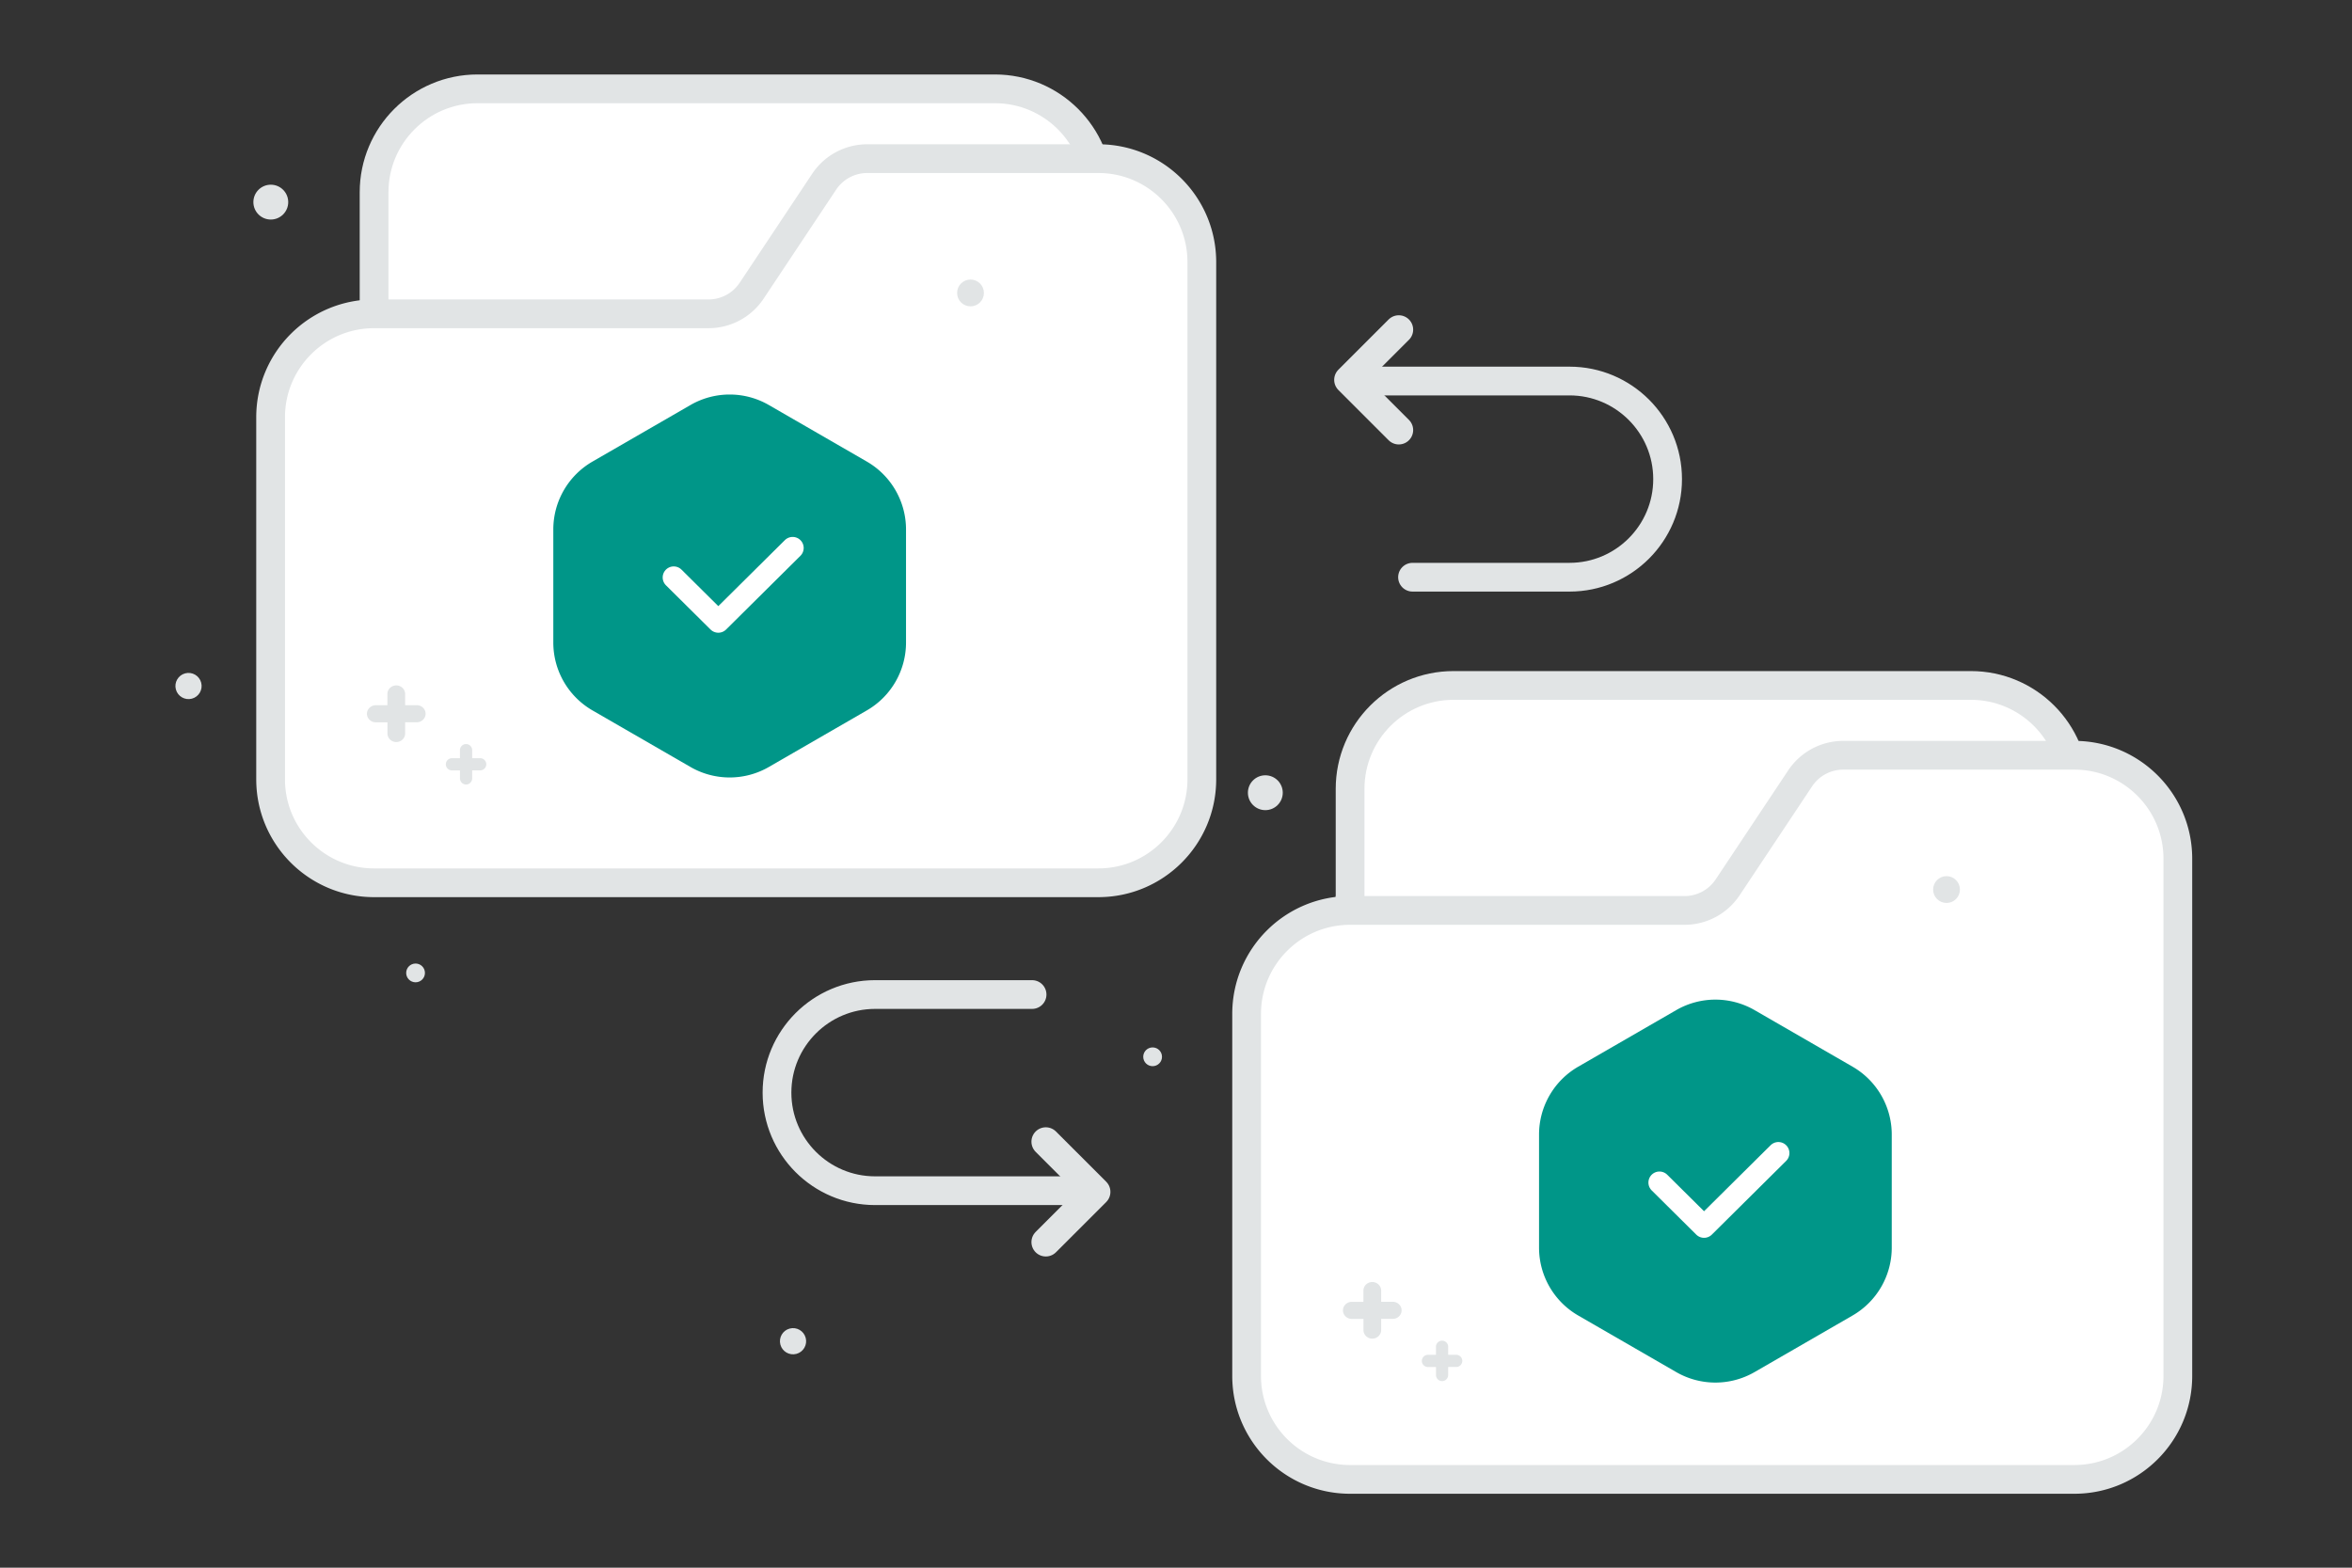 <svg width="900" height="600" viewBox="0 0 900 600" fill="none" xmlns="http://www.w3.org/2000/svg"><rect x="0" y="0" width="900" height="600" fill="#333333" stroke="none"/><path fill="transparent" d="M0 0h900v600H0z"/><path fill-rule="evenodd" clip-rule="evenodd" d="M420.288 113.184V73.592c0-21.866-17.726-39.592-39.592-39.592H182.735c-21.866 0-39.592 17.726-39.592 39.592v98.981" fill="#fff"/><path d="M420.288 113.184V73.592c0-21.866-17.726-39.592-39.592-39.592H182.735c-21.866 0-39.592 17.726-39.592 39.592v98.981" stroke="#E1E4E5" stroke-width="11"/><path fill-rule="evenodd" clip-rule="evenodd" d="M143.143 120.108h127.982a19.794 19.794 0 0 0 16.47-8.81l27.774-41.75a19.797 19.797 0 0 1 16.53-8.829h88.39c21.866 0 39.592 17.726 39.592 39.593v197.961c0 21.866-17.726 39.592-39.592 39.592H143.143c-21.866 0-39.592-17.726-39.592-39.592V159.7c0-21.866 17.726-39.592 39.592-39.592z" fill="#fff" stroke="#E1E4E5" stroke-width="11"/><path fill-rule="evenodd" clip-rule="evenodd" d="M180.677 287.107v3.07h3.068a2.344 2.344 0 0 1 2.333 2.335 2.344 2.344 0 0 1-2.333 2.335h-3.068v3.07a2.344 2.344 0 0 1-2.333 2.335 2.344 2.344 0 0 1-2.332-2.335v-3.058h-3.081a2.344 2.344 0 0 1-2.333-2.334 2.344 2.344 0 0 1 2.333-2.335h3.068v-3.083a2.346 2.346 0 0 1 2.345-2.335 2.344 2.344 0 0 1 2.333 2.335zm-25.65-21.512v4.299h4.449c1.856 0 3.382 1.474 3.382 3.269 0 1.794-1.526 3.268-3.382 3.268h-4.449v4.299c0 1.794-1.526 3.268-3.382 3.268-1.857 0-3.383-1.474-3.383-3.268v-4.281h-4.467c-1.857 0-3.383-1.475-3.383-3.269s1.526-3.268 3.383-3.268h4.449v-4.317c0-1.794 1.525-3.268 3.401-3.268 1.856 0 3.382 1.474 3.382 3.268z" fill="#E1E4E5"/><circle r="3.59" transform="matrix(-1 0 0 1 159.016 372.365)" fill="#E1E4E5"/><circle r="5.129" transform="matrix(-1 0 0 1 371.37 112.118)" fill="#E1E4E5"/><circle r="5.012" transform="scale(1 -1) rotate(-75 -135.016 -178.285)" fill="#E1E4E5"/><circle r="6.668" transform="matrix(-1 0 0 1 103.623 77.356)" fill="#E1E4E5"/><path fill-rule="evenodd" clip-rule="evenodd" d="M793.762 341.525v-39.593c0-21.866-17.726-39.592-39.592-39.592H556.209c-21.866 0-39.592 17.726-39.592 39.592v98.981" fill="#fff"/><path d="M793.762 341.525v-39.593c0-21.866-17.726-39.592-39.592-39.592H556.209c-21.866 0-39.592 17.726-39.592 39.592v98.981" stroke="#E1E4E5" stroke-width="11"/><path fill-rule="evenodd" clip-rule="evenodd" d="M516.617 348.448h127.982a19.797 19.797 0 0 0 16.47-8.809l27.774-41.75a19.799 19.799 0 0 1 16.53-8.83h88.39c21.866 0 39.592 17.726 39.592 39.593v197.961c0 21.866-17.726 39.592-39.592 39.592H516.617c-21.866 0-39.592-17.726-39.592-39.592V388.04c0-21.866 17.726-39.592 39.592-39.592z" fill="#fff" stroke="#E1E4E5" stroke-width="11"/><path fill-rule="evenodd" clip-rule="evenodd" d="M554.151 515.447v3.071h3.068a2.344 2.344 0 0 1 2.333 2.335 2.344 2.344 0 0 1-2.333 2.334h-3.068v3.071a2.344 2.344 0 0 1-2.333 2.335 2.344 2.344 0 0 1-2.332-2.335V523.2h-3.081a2.344 2.344 0 0 1-2.333-2.335 2.344 2.344 0 0 1 2.333-2.334h3.068v-3.084a2.346 2.346 0 0 1 2.345-2.334 2.344 2.344 0 0 1 2.333 2.334zm-25.65-21.512v4.299h4.449c1.856 0 3.382 1.474 3.382 3.269 0 1.794-1.526 3.268-3.382 3.268h-4.449v4.299c0 1.794-1.526 3.268-3.382 3.268-1.857 0-3.383-1.474-3.383-3.268v-4.281h-4.467c-1.857 0-3.383-1.475-3.383-3.269s1.526-3.268 3.383-3.268h4.449v-4.317c0-1.794 1.525-3.268 3.401-3.268 1.856 0 3.382 1.474 3.382 3.268z" fill="#E1E4E5"/><circle r="3.59" transform="matrix(-1 0 0 1 441.052 404.466)" fill="#E1E4E5"/><circle r="5.129" transform="matrix(-1 0 0 1 744.844 340.458)" fill="#E1E4E5"/><circle r="5.012" transform="scale(1 -1) rotate(-75 -182.76 -454.4)" fill="#E1E4E5"/><circle r="6.668" transform="matrix(-1 0 0 1 484.183 303.397)" fill="#E1E4E5"/><path d="M540.507 220.915h60.066c20.722 0 37.54-16.818 37.54-37.541 0-20.722-16.818-37.541-37.54-37.541h-82.59" stroke="#E1E4E5" stroke-width="11" stroke-miterlimit="10" stroke-linecap="round" stroke-linejoin="round"/><path d="m535.251 164.603-19.221-19.221 19.221-19.221" stroke="#E1E4E5" stroke-width="11" stroke-linecap="round" stroke-linejoin="round"/><path d="M394.925 380.637H334.86c-20.723 0-37.541 16.818-37.541 37.541 0 20.722 16.818 37.54 37.541 37.54l82.59.001" stroke="#E1E4E5" stroke-width="11" stroke-miterlimit="10" stroke-linecap="round" stroke-linejoin="round"/><path d="m400.181 436.949 19.221 19.221-19.221 19.221" stroke="#E1E4E5" stroke-width="11" stroke-linecap="round" stroke-linejoin="round"/><path d="M264.208 155.016a30 30 0 0 1 30 0l37.482 21.64a30 30 0 0 1 15 25.981v43.281a30 30 0 0 1-15 25.981l-37.482 21.641a30 30 0 0 1-30 0l-37.483-21.641a30 30 0 0 1-15-25.981v-43.281a30 30 0 0 1 15-25.981l37.483-21.64z" fill="#009688"/><path d="m303.309 209.721-28.443 28.215-17.066-16.929" stroke="#fff" stroke-width="8.45" stroke-linecap="round" stroke-linejoin="round"/><path d="M641.402 386.606a30 30 0 0 1 30 0l37.482 21.641a30 30 0 0 1 15 25.981v43.281a29.999 29.999 0 0 1-15 25.98l-37.482 21.641a30 30 0 0 1-30 0l-37.483-21.641a29.999 29.999 0 0 1-15-25.98v-43.281a30 30 0 0 1 15-25.981l37.483-21.641z" fill="#009688"/><path d="m680.503 441.312-28.443 28.215-17.066-16.929" stroke="#fff" stroke-width="8.45" stroke-linecap="round" stroke-linejoin="round"/></svg>
